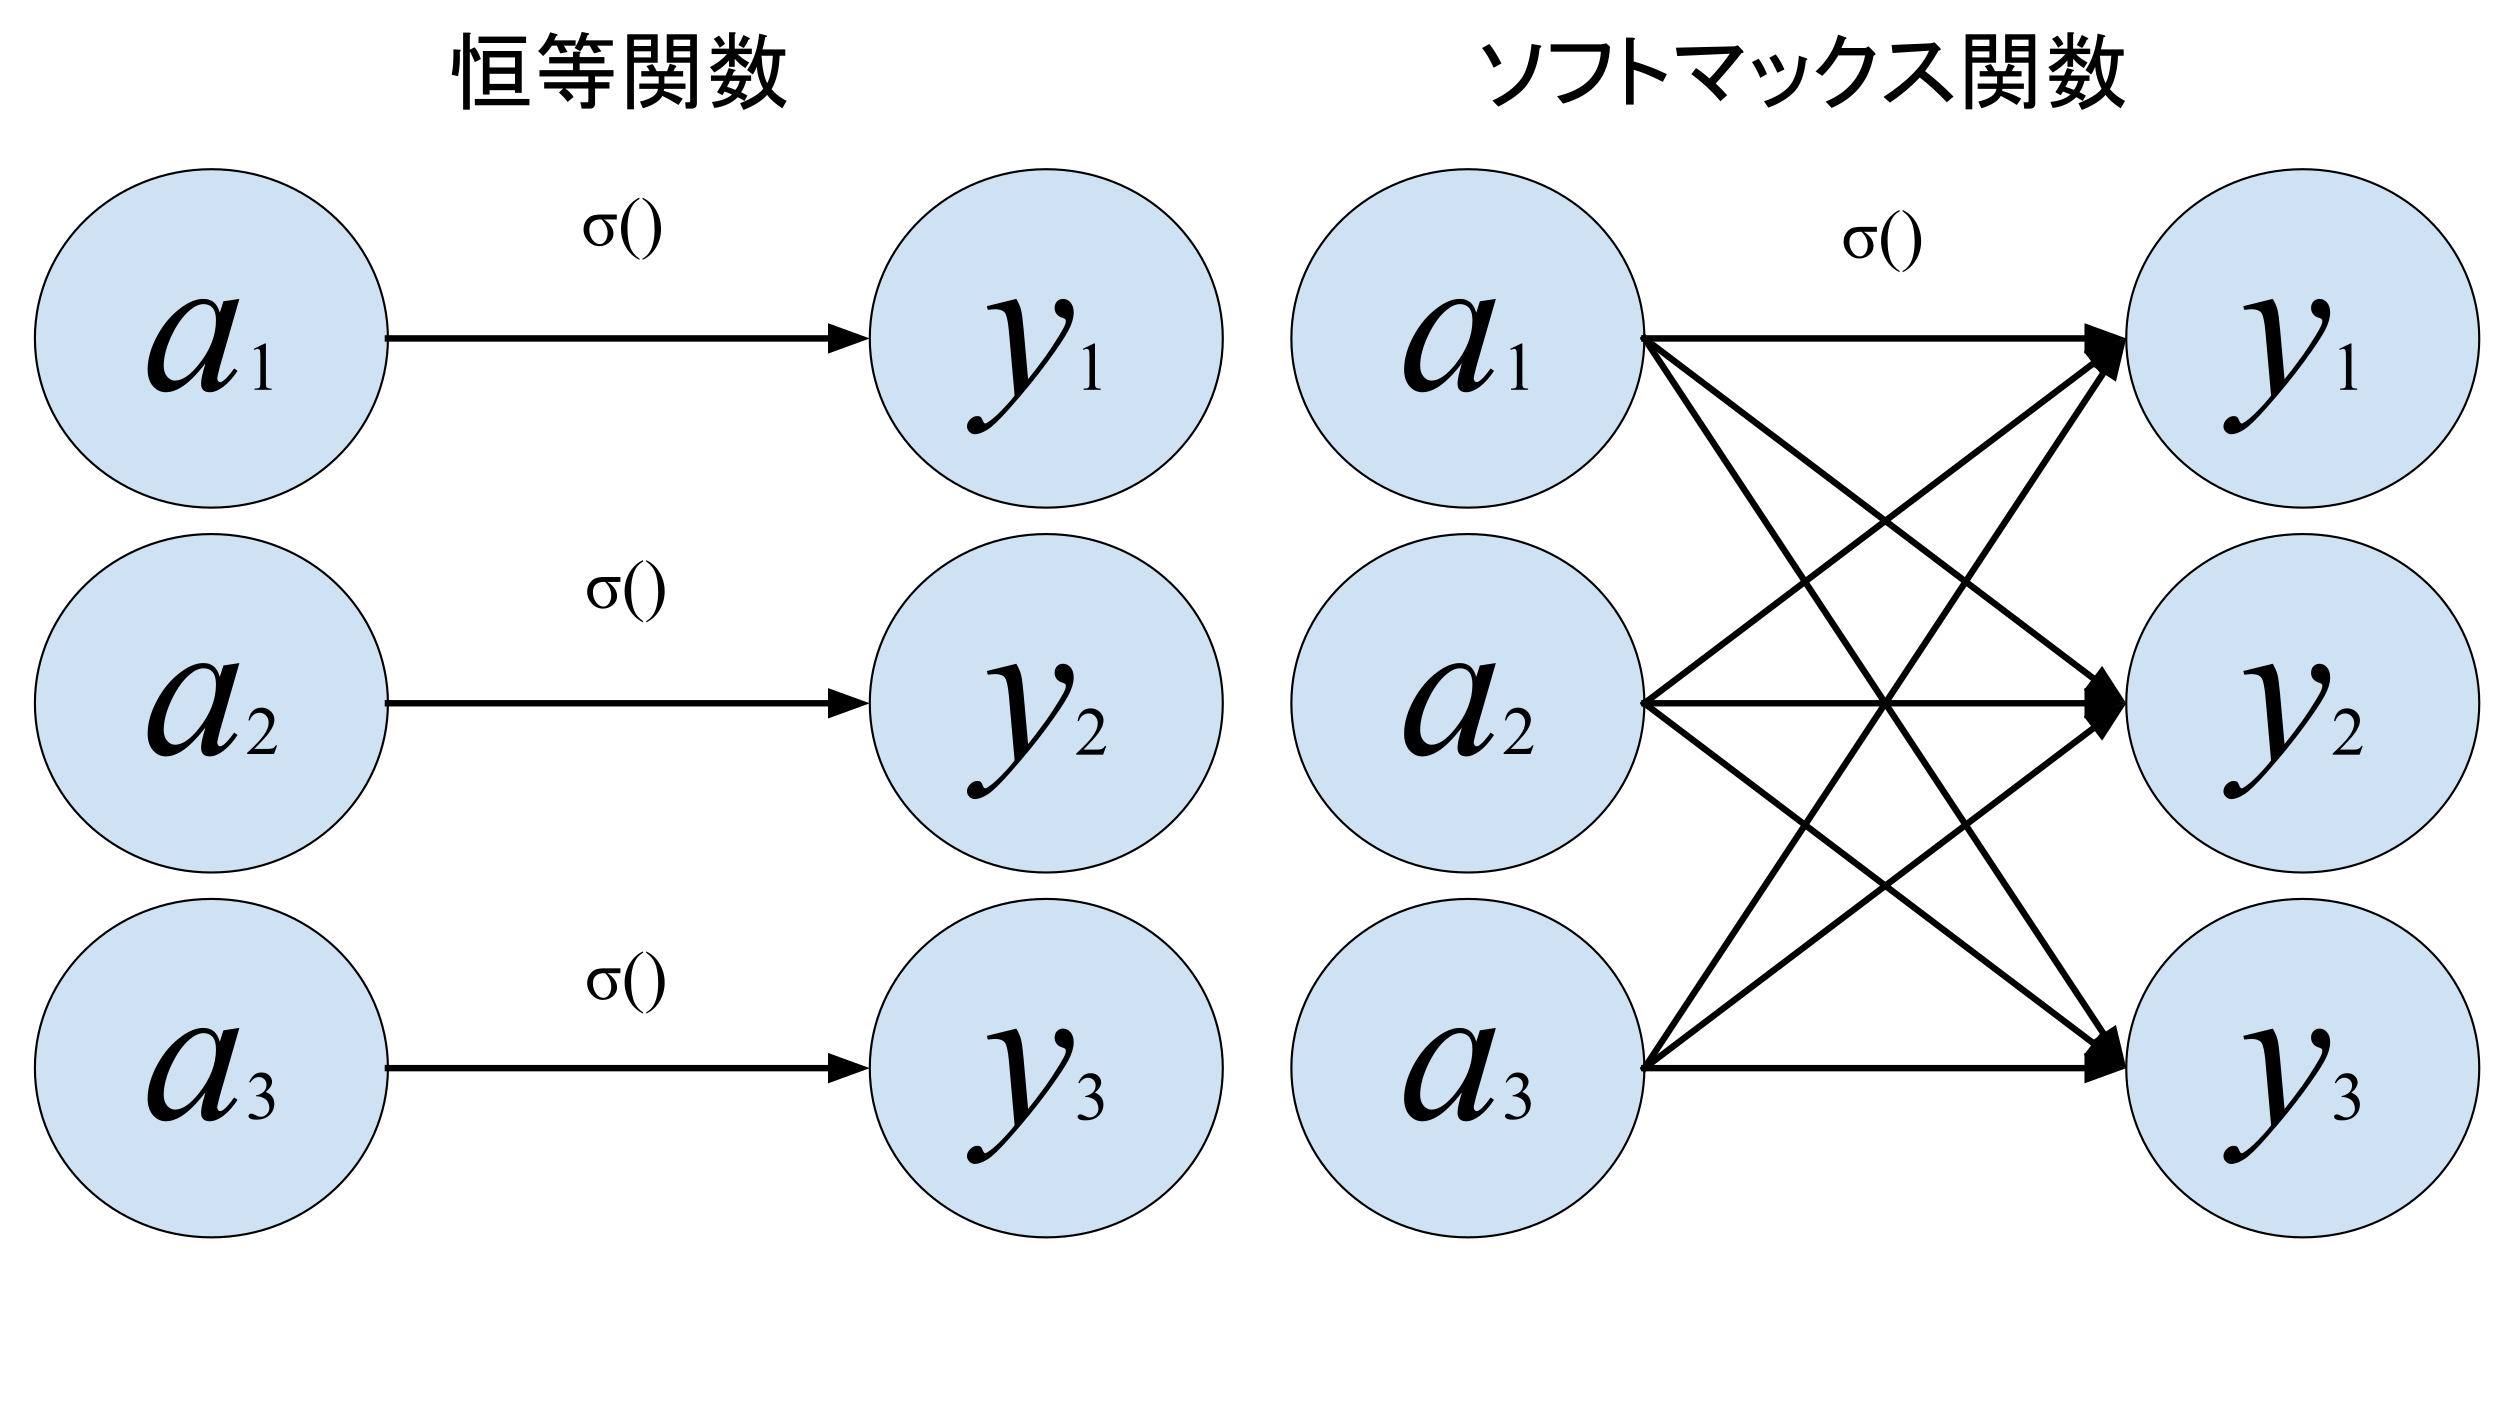 <?xml version="1.0" standalone="yes"?>

<svg version="1.1" viewBox="0.0 0.0 1166.344 656.478" fill="none" stroke="none" stroke-linecap="square" stroke-miterlimit="10" xmlns="http://www.w3.org/2000/svg" xmlns:xlink="http://www.w3.org/1999/xlink"><clipPath id="p.0"><path d="m0 0l1166.344 0l0 656.478l-1166.344 0l0 -656.478z" clip-rule="nonzero"></path></clipPath><g clip-path="url(#p.0)"><path fill="#000000" fill-opacity="0.0" d="m0 0l1166.344 0l0 656.478l-1166.344 0z" fill-rule="nonzero"></path><path fill="#cfe2f3" d="m16.285 157.887l0 0c0 -43.6 36.868 -78.945 82.346 -78.945l0 0c21.84 0 42.785 8.317 58.228 23.122c15.443 14.805 24.119 34.885 24.119 55.822l0 0c0 43.6 -36.868 78.945 -82.346 78.945l0 0c-45.479 0 -82.346 -35.345 -82.346 -78.945z" fill-rule="nonzero"></path><path stroke="#000000" stroke-width="1.0" stroke-linejoin="round" stroke-linecap="butt" d="m16.285 157.887l0 0c0 -43.6 36.868 -78.945 82.346 -78.945l0 0c21.84 0 42.785 8.317 58.228 23.122c15.443 14.805 24.119 34.885 24.119 55.822l0 0c0 43.6 -36.868 78.945 -82.346 78.945l0 0c-45.479 0 -82.346 -35.345 -82.346 -78.945z" fill-rule="nonzero"></path><path fill="#000000" d="m111.678 139.448l-9.141 31.781l-1.031 4.266q-0.141 0.609 -0.141 1.031q0 0.75 0.469 1.312q0.375 0.422 0.938 0.422q0.609 0 1.594 -0.75q1.828 -1.359 4.875 -5.625l1.594 1.125q-3.234 4.875 -6.656 7.438q-3.422 2.547 -6.328 2.547q-2.016 0 -3.031 -1.016q-1.0 -1.0 -1.0 -2.922q0 -2.297 1.031 -6.047l0.984 -3.516q-6.141 8.016 -11.297 11.203q-3.703 2.297 -7.266 2.297q-3.422 0 -5.906 -2.828q-2.484 -2.844 -2.484 -7.812q0 -7.453 4.469 -15.719q4.484 -8.281 11.375 -13.25q5.391 -3.938 10.172 -3.938q2.859 0 4.75 1.5q1.906 1.5 2.891 4.969l1.688 -5.344l7.453 -1.125zm-16.688 2.438q-3.0 0 -6.375 2.812q-4.781 3.984 -8.516 11.812q-3.719 7.828 -3.719 14.156q0 3.188 1.594 5.047q1.594 1.844 3.656 1.844q5.109 0 11.109 -7.547q8.016 -10.031 8.016 -20.578q0 -3.984 -1.547 -5.766q-1.547 -1.781 -4.219 -1.781z" fill-rule="nonzero"></path><path fill="#000000" d="m118.381 162.76l5.156 -2.516l0.516 0l0 17.891q0 1.781 0.141 2.219q0.156 0.438 0.625 0.672q0.469 0.234 1.906 0.266l0 0.578l-7.969 0l0 -0.578q1.5 -0.031 1.938 -0.25q0.438 -0.234 0.609 -0.609q0.172 -0.391 0.172 -2.297l0 -11.438q0 -2.312 -0.156 -2.969q-0.109 -0.5 -0.406 -0.734q-0.281 -0.234 -0.688 -0.234q-0.578 0 -1.609 0.484l-0.234 -0.484z" fill-rule="nonzero"></path><path fill="#cfe2f3" d="m16.285 328.108l0 0c0 -43.6 36.868 -78.945 82.346 -78.945l0 0c21.84 0 42.785 8.317 58.228 23.122c15.443 14.805 24.119 34.885 24.119 55.822l0 0c0 43.6 -36.868 78.945 -82.346 78.945l0 0c-45.479 0 -82.346 -35.345 -82.346 -78.945z" fill-rule="nonzero"></path><path stroke="#000000" stroke-width="1.0" stroke-linejoin="round" stroke-linecap="butt" d="m16.285 328.108l0 0c0 -43.6 36.868 -78.945 82.346 -78.945l0 0c21.84 0 42.785 8.317 58.228 23.122c15.443 14.805 24.119 34.885 24.119 55.822l0 0c0 43.6 -36.868 78.945 -82.346 78.945l0 0c-45.479 0 -82.346 -35.345 -82.346 -78.945z" fill-rule="nonzero"></path><path fill="#000000" d="m111.678 309.346l-9.141 31.781l-1.031 4.266q-0.141 0.609 -0.141 1.031q0 0.75 0.469 1.312q0.375 0.422 0.938 0.422q0.609 0 1.594 -0.75q1.828 -1.359 4.875 -5.625l1.594 1.125q-3.234 4.875 -6.656 7.438q-3.422 2.547 -6.328 2.547q-2.016 0 -3.031 -1.016q-1.0 -1.0 -1.0 -2.922q0 -2.297 1.031 -6.047l0.984 -3.516q-6.141 8.016 -11.297 11.203q-3.703 2.297 -7.266 2.297q-3.422 0 -5.906 -2.828q-2.484 -2.844 -2.484 -7.812q0 -7.453 4.469 -15.719q4.484 -8.281 11.375 -13.25q5.391 -3.938 10.172 -3.938q2.859 0 4.75 1.5q1.906 1.5 2.891 4.969l1.688 -5.344l7.453 -1.125zm-16.688 2.438q-3.0 0 -6.375 2.812q-4.781 3.984 -8.516 11.812q-3.719 7.828 -3.719 14.156q0 3.188 1.594 5.047q1.594 1.844 3.656 1.844q5.109 0 11.109 -7.547q8.016 -10.031 8.016 -20.578q0 -3.984 -1.547 -5.766q-1.547 -1.781 -4.219 -1.781z" fill-rule="nonzero"></path><path fill="#000000" d="m129.303 347.689l-1.484 4.078l-12.5 0l0 -0.578q5.516 -5.031 7.766 -8.219q2.25 -3.188 2.25 -5.828q0 -2.016 -1.234 -3.312q-1.234 -1.297 -2.953 -1.297q-1.562 0 -2.812 0.922q-1.234 0.906 -1.828 2.672l-0.578 0q0.391 -2.891 2.0 -4.438q1.625 -1.547 4.047 -1.547q2.578 0 4.297 1.656q1.734 1.656 1.734 3.906q0 1.609 -0.75 3.219q-1.156 2.531 -3.75 5.359q-3.891 4.25 -4.859 5.125l5.531 0q1.688 0 2.359 -0.125q0.688 -0.125 1.234 -0.5q0.547 -0.391 0.953 -1.094l0.578 0z" fill-rule="nonzero"></path><path fill="#cfe2f3" d="m405.786 328.108l0 0c0 -43.6 36.868 -78.945 82.346 -78.945l0 0c21.84 0 42.785 8.317 58.228 23.122c15.443 14.805 24.119 34.885 24.119 55.822l0 0c0 43.6 -36.868 78.945 -82.346 78.945l0 0c-45.479 0 -82.346 -35.345 -82.346 -78.945z" fill-rule="nonzero"></path><path stroke="#000000" stroke-width="1.0" stroke-linejoin="round" stroke-linecap="butt" d="m405.786 328.108l0 0c0 -43.6 36.868 -78.945 82.346 -78.945l0 0c21.84 0 42.785 8.317 58.228 23.122c15.443 14.805 24.119 34.885 24.119 55.822l0 0c0 43.6 -36.868 78.945 -82.346 78.945l0 0c-45.479 0 -82.346 -35.345 -82.346 -78.945z" fill-rule="nonzero"></path><path fill="#000000" d="m474.156 309.668q1.594 2.719 2.203 5.094q0.609 2.359 1.219 9.297l2.062 23.062q2.812 -3.375 8.156 -10.688q2.578 -3.562 6.375 -9.703q2.297 -3.75 2.812 -5.25q0.281 -0.75 0.281 -1.547q0 -0.516 -0.328 -0.844q-0.328 -0.328 -1.719 -0.766q-1.375 -0.453 -2.297 -1.641q-0.906 -1.203 -0.906 -2.75q0 -1.922 1.125 -3.094q1.125 -1.172 2.812 -1.172q2.062 0 3.516 1.719q1.453 1.703 1.453 4.703q0 3.703 -2.531 8.469q-2.531 4.75 -9.75 14.594q-7.219 9.844 -17.484 21.469q-7.078 8.016 -10.5 10.094q-3.422 2.094 -5.859 2.094q-1.453 0 -2.547 -1.109q-1.109 -1.094 -1.109 -2.547q0 -1.828 1.531 -3.328q1.516 -1.5 3.297 -1.5q0.938 0 1.547 0.422q0.375 0.234 0.828 1.328q0.438 1.109 0.812 1.484q0.234 0.234 0.562 0.234q0.281 0 0.984 -0.469q2.578 -1.594 6.0 -5.062q4.5 -4.594 6.656 -7.5l-2.625 -29.719q-0.656 -7.359 -1.969 -8.953q-1.312 -1.594 -4.406 -1.594q-0.984 0 -3.516 0.281l-0.422 -1.734l13.734 -3.375z" fill-rule="nonzero"></path><path fill="#000000" d="m516.109 348.012l-1.484 4.078l-12.5 0l0 -0.578q5.516 -5.031 7.766 -8.219q2.25 -3.188 2.25 -5.828q0 -2.016 -1.234 -3.312q-1.234 -1.297 -2.953 -1.297q-1.562 0 -2.812 0.922q-1.234 0.906 -1.828 2.672l-0.578 0q0.391 -2.891 2.0 -4.438q1.625 -1.547 4.047 -1.547q2.578 0 4.297 1.656q1.734 1.656 1.734 3.906q0 1.609 -0.75 3.219q-1.156 2.531 -3.75 5.359q-3.891 4.25 -4.859 5.125l5.531 0q1.688 0 2.359 -0.125q0.688 -0.125 1.234 -0.5q0.547 -0.391 0.953 -1.094l0.578 0z" fill-rule="nonzero"></path><path fill="#cfe2f3" d="m405.787 498.328l0 0c0 -43.6 36.868 -78.945 82.346 -78.945l0 0c21.84 0 42.785 8.317 58.228 23.122c15.443 14.805 24.119 34.885 24.119 55.822l0 0c0 43.6 -36.868 78.945 -82.346 78.945l0 0c-45.479 0 -82.346 -35.345 -82.346 -78.945z" fill-rule="nonzero"></path><path stroke="#000000" stroke-width="1.0" stroke-linejoin="round" stroke-linecap="butt" d="m405.787 498.328l0 0c0 -43.6 36.868 -78.945 82.346 -78.945l0 0c21.84 0 42.785 8.317 58.228 23.122c15.443 14.805 24.119 34.885 24.119 55.822l0 0c0 43.6 -36.868 78.945 -82.346 78.945l0 0c-45.479 0 -82.346 -35.345 -82.346 -78.945z" fill-rule="nonzero"></path><path fill="#000000" d="m474.157 479.889q1.594 2.719 2.203 5.094q0.609 2.359 1.219 9.297l2.062 23.062q2.812 -3.375 8.156 -10.688q2.578 -3.562 6.375 -9.703q2.297 -3.75 2.812 -5.25q0.281 -0.75 0.281 -1.547q0 -0.516 -0.328 -0.844q-0.328 -0.328 -1.719 -0.766q-1.375 -0.453 -2.297 -1.641q-0.906 -1.203 -0.906 -2.75q0 -1.922 1.125 -3.094q1.125 -1.172 2.812 -1.172q2.062 0 3.516 1.719q1.453 1.703 1.453 4.703q0 3.703 -2.531 8.469q-2.531 4.75 -9.75 14.594q-7.219 9.844 -17.484 21.469q-7.078 8.016 -10.5 10.094q-3.422 2.094 -5.859 2.094q-1.453 0 -2.547 -1.109q-1.109 -1.094 -1.109 -2.547q0 -1.828 1.531 -3.328q1.516 -1.5 3.297 -1.5q0.938 0 1.547 0.422q0.375 0.234 0.828 1.328q0.438 1.109 0.812 1.484q0.234 0.234 0.562 0.234q0.281 0 0.984 -0.469q2.578 -1.594 6.0 -5.062q4.5 -4.594 6.656 -7.5l-2.625 -29.719q-0.656 -7.359 -1.969 -8.953q-1.312 -1.594 -4.406 -1.594q-0.984 0 -3.516 0.281l-0.422 -1.734l13.734 -3.375z" fill-rule="nonzero"></path><path fill="#000000" d="m503.064 505.154q0.906 -2.141 2.281 -3.297q1.391 -1.172 3.453 -1.172q2.547 0 3.906 1.656q1.031 1.234 1.031 2.641q0 2.312 -2.906 4.781q1.953 0.766 2.953 2.188q1.0 1.422 1.0 3.344q0 2.75 -1.75 4.766q-2.281 2.625 -6.609 2.625q-2.141 0 -2.922 -0.531q-0.766 -0.531 -0.766 -1.141q0 -0.453 0.359 -0.797q0.375 -0.344 0.891 -0.344q0.391 0 0.797 0.125q0.266 0.078 1.203 0.578q0.938 0.484 1.297 0.578q0.578 0.172 1.234 0.172q1.594 0 2.766 -1.234q1.188 -1.234 1.188 -2.922q0 -1.234 -0.547 -2.406q-0.406 -0.875 -0.891 -1.328q-0.672 -0.625 -1.844 -1.125q-1.172 -0.516 -2.391 -0.516l-0.5 0l0 -0.469q1.234 -0.156 2.469 -0.891q1.25 -0.734 1.812 -1.766q0.562 -1.031 0.562 -2.266q0 -1.609 -1.016 -2.594q-1.0 -1.0 -2.5 -1.0q-2.422 0 -4.047 2.594l-0.516 -0.25z" fill-rule="nonzero"></path><path fill="#000000" fill-opacity="0.0" d="m180.978 328.108l224.819 0" fill-rule="nonzero"></path><path stroke="#000000" stroke-width="3.0" stroke-linejoin="round" stroke-linecap="butt" d="m180.978 328.108l206.819 0" fill-rule="evenodd"></path><path fill="#000000" stroke="#000000" stroke-width="3.0" stroke-linecap="butt" d="m387.797 333.063l13.614 -4.955l-13.614 -4.955z" fill-rule="evenodd"></path><path fill="#cfe2f3" d="m405.786 157.887l0 0c0 -43.6 36.868 -78.945 82.346 -78.945l0 0c21.84 0 42.785 8.317 58.228 23.122c15.443 14.805 24.119 34.885 24.119 55.822l0 0c0 43.6 -36.868 78.945 -82.346 78.945l0 0c-45.479 0 -82.346 -35.345 -82.346 -78.945z" fill-rule="nonzero"></path><path stroke="#000000" stroke-width="1.0" stroke-linejoin="round" stroke-linecap="butt" d="m405.786 157.887l0 0c0 -43.6 36.868 -78.945 82.346 -78.945l0 0c21.84 0 42.785 8.317 58.228 23.122c15.443 14.805 24.119 34.885 24.119 55.822l0 0c0 43.6 -36.868 78.945 -82.346 78.945l0 0c-45.479 0 -82.346 -35.345 -82.346 -78.945z" fill-rule="nonzero"></path><path fill="#000000" d="m474.156 139.448q1.594 2.719 2.203 5.094q0.609 2.359 1.219 9.297l2.062 23.062q2.812 -3.375 8.156 -10.688q2.578 -3.562 6.375 -9.703q2.297 -3.75 2.812 -5.25q0.281 -0.75 0.281 -1.547q0 -0.516 -0.328 -0.844q-0.328 -0.328 -1.719 -0.766q-1.375 -0.453 -2.297 -1.641q-0.906 -1.203 -0.906 -2.75q0 -1.922 1.125 -3.094q1.125 -1.172 2.812 -1.172q2.062 0 3.516 1.719q1.453 1.703 1.453 4.703q0 3.703 -2.531 8.469q-2.531 4.75 -9.75 14.594q-7.219 9.844 -17.484 21.469q-7.078 8.016 -10.5 10.094q-3.422 2.094 -5.859 2.094q-1.453 0 -2.547 -1.109q-1.109 -1.094 -1.109 -2.547q0 -1.828 1.531 -3.328q1.516 -1.5 3.297 -1.5q0.938 0 1.547 0.422q0.375 0.234 0.828 1.328q0.438 1.109 0.812 1.484q0.234 0.234 0.562 0.234q0.281 0 0.984 -0.469q2.578 -1.594 6.0 -5.062q4.5 -4.594 6.656 -7.5l-2.625 -29.719q-0.656 -7.359 -1.969 -8.953q-1.312 -1.594 -4.406 -1.594q-0.984 0 -3.516 0.281l-0.422 -1.734l13.734 -3.375z" fill-rule="nonzero"></path><path fill="#000000" d="m505.187 162.76l5.156 -2.516l0.516 0l0 17.891q0 1.781 0.141 2.219q0.156 0.438 0.625 0.672q0.469 0.234 1.906 0.266l0 0.578l-7.969 0l0 -0.578q1.5 -0.031 1.938 -0.25q0.438 -0.234 0.609 -0.609q0.172 -0.391 0.172 -2.297l0 -11.438q0 -2.312 -0.156 -2.969q-0.109 -0.5 -0.406 -0.734q-0.281 -0.234 -0.688 -0.234q-0.578 0 -1.609 0.484l-0.234 -0.484z" fill-rule="nonzero"></path><path fill="#000000" fill-opacity="0.0" d="m180.978 157.887l224.819 0" fill-rule="nonzero"></path><path stroke="#000000" stroke-width="3.0" stroke-linejoin="round" stroke-linecap="butt" d="m180.978 157.887l206.819 0" fill-rule="evenodd"></path><path fill="#000000" stroke="#000000" stroke-width="3.0" stroke-linecap="butt" d="m387.797 162.842l13.614 -4.955l-13.614 -4.955z" fill-rule="evenodd"></path><path fill="#cfe2f3" d="m16.285 498.328l0 0c0 -43.6 36.868 -78.945 82.346 -78.945l0 0c21.84 0 42.785 8.317 58.228 23.122c15.443 14.805 24.119 34.885 24.119 55.822l0 0c0 43.6 -36.868 78.945 -82.346 78.945l0 0c-45.479 0 -82.346 -35.345 -82.346 -78.945z" fill-rule="nonzero"></path><path stroke="#000000" stroke-width="1.0" stroke-linejoin="round" stroke-linecap="butt" d="m16.285 498.328l0 0c0 -43.6 36.868 -78.945 82.346 -78.945l0 0c21.84 0 42.785 8.317 58.228 23.122c15.443 14.805 24.119 34.885 24.119 55.822l0 0c0 43.6 -36.868 78.945 -82.346 78.945l0 0c-45.479 0 -82.346 -35.345 -82.346 -78.945z" fill-rule="nonzero"></path><path fill="#000000" d="m111.678 479.566l-9.141 31.781l-1.031 4.266q-0.141 0.609 -0.141 1.031q0 0.75 0.469 1.312q0.375 0.422 0.938 0.422q0.609 0 1.594 -0.75q1.828 -1.359 4.875 -5.625l1.594 1.125q-3.234 4.875 -6.656 7.438q-3.422 2.547 -6.328 2.547q-2.016 0 -3.031 -1.016q-1.0 -1.0 -1.0 -2.922q0 -2.297 1.031 -6.047l0.984 -3.516q-6.141 8.016 -11.297 11.203q-3.703 2.297 -7.266 2.297q-3.422 0 -5.906 -2.828q-2.484 -2.844 -2.484 -7.812q0 -7.453 4.469 -15.719q4.484 -8.281 11.375 -13.25q5.391 -3.938 10.172 -3.938q2.859 0 4.75 1.5q1.906 1.5 2.891 4.969l1.688 -5.344l7.453 -1.125zm-16.688 2.438q-3.0 0 -6.375 2.812q-4.781 3.984 -8.516 11.812q-3.719 7.828 -3.719 14.156q0 3.188 1.594 5.047q1.594 1.844 3.656 1.844q5.109 0 11.109 -7.547q8.016 -10.031 8.016 -20.578q0 -3.984 -1.547 -5.766q-1.547 -1.781 -4.219 -1.781z" fill-rule="nonzero"></path><path fill="#000000" d="m116.256 504.832q0.906 -2.141 2.281 -3.297q1.391 -1.172 3.453 -1.172q2.547 0 3.906 1.656q1.031 1.234 1.031 2.641q0 2.312 -2.906 4.781q1.953 0.766 2.953 2.188q1.0 1.422 1.0 3.344q0 2.75 -1.75 4.766q-2.281 2.625 -6.609 2.625q-2.141 0 -2.922 -0.531q-0.766 -0.531 -0.766 -1.141q0 -0.453 0.359 -0.797q0.375 -0.344 0.891 -0.344q0.391 0 0.797 0.125q0.266 0.078 1.203 0.578q0.938 0.484 1.297 0.578q0.578 0.172 1.234 0.172q1.594 0 2.766 -1.234q1.188 -1.234 1.188 -2.922q0 -1.234 -0.547 -2.406q-0.406 -0.875 -0.891 -1.328q-0.672 -0.625 -1.844 -1.125q-1.172 -0.516 -2.391 -0.516l-0.5 0l0 -0.469q1.234 -0.156 2.469 -0.891q1.25 -0.734 1.812 -1.766q0.562 -1.031 0.562 -2.266q0 -1.609 -1.016 -2.594q-1.0 -1.0 -2.5 -1.0q-2.422 0 -4.047 2.594l-0.516 -0.25z" fill-rule="nonzero"></path><path fill="#cfe2f3" d="m602.471 157.887l0 0c0 -43.6 36.868 -78.945 82.346 -78.945l0 0c21.84 0 42.785 8.317 58.228 23.122c15.443 14.805 24.119 34.885 24.119 55.822l0 0c0 43.6 -36.868 78.945 -82.347 78.945l0 0c-45.479 0 -82.346 -35.345 -82.346 -78.945z" fill-rule="nonzero"></path><path stroke="#000000" stroke-width="1.0" stroke-linejoin="round" stroke-linecap="butt" d="m602.471 157.887l0 0c0 -43.6 36.868 -78.945 82.346 -78.945l0 0c21.84 0 42.785 8.317 58.228 23.122c15.443 14.805 24.119 34.885 24.119 55.822l0 0c0 43.6 -36.868 78.945 -82.347 78.945l0 0c-45.479 0 -82.346 -35.345 -82.346 -78.945z" fill-rule="nonzero"></path><path fill="#000000" d="m697.864 139.448l-9.141 31.781l-1.031 4.266q-0.141 0.609 -0.141 1.031q0 0.75 0.469 1.312q0.375 0.422 0.938 0.422q0.609 0 1.594 -0.75q1.828 -1.359 4.875 -5.625l1.594 1.125q-3.234 4.875 -6.656 7.438q-3.422 2.547 -6.328 2.547q-2.016 0 -3.031 -1.016q-1.0 -1.0 -1.0 -2.922q0 -2.297 1.031 -6.047l0.984 -3.516q-6.141 8.016 -11.297 11.203q-3.703 2.297 -7.266 2.297q-3.422 0 -5.906 -2.828q-2.484 -2.844 -2.484 -7.812q0 -7.453 4.469 -15.719q4.484 -8.281 11.375 -13.25q5.391 -3.938 10.172 -3.938q2.859 0 4.75 1.5q1.906 1.5 2.891 4.969l1.688 -5.344l7.453 -1.125zm-16.688 2.438q-3.0 0 -6.375 2.812q-4.781 3.984 -8.516 11.812q-3.719 7.828 -3.719 14.156q0 3.188 1.594 5.047q1.594 1.844 3.656 1.844q5.109 0 11.109 -7.547q8.016 -10.031 8.016 -20.578q0 -3.984 -1.547 -5.766q-1.547 -1.781 -4.219 -1.781z" fill-rule="nonzero"></path><path fill="#000000" d="m704.568 162.76l5.156 -2.516l0.516 0l0 17.891q0 1.781 0.141 2.219q0.156 0.438 0.625 0.672q0.469 0.234 1.906 0.266l0 0.578l-7.969 0l0 -0.578q1.5 -0.031 1.938 -0.25q0.438 -0.234 0.609 -0.609q0.172 -0.391 0.172 -2.297l0 -11.438q0 -2.312 -0.156 -2.969q-0.109 -0.5 -0.406 -0.734q-0.281 -0.234 -0.688 -0.234q-0.578 0 -1.609 0.484l-0.234 -0.484z" fill-rule="nonzero"></path><path fill="#cfe2f3" d="m602.471 328.108l0 0c0 -43.6 36.868 -78.945 82.346 -78.945l0 0c21.84 0 42.785 8.317 58.228 23.122c15.443 14.805 24.119 34.885 24.119 55.822l0 0c0 43.6 -36.868 78.945 -82.347 78.945l0 0c-45.479 0 -82.346 -35.345 -82.346 -78.945z" fill-rule="nonzero"></path><path stroke="#000000" stroke-width="1.0" stroke-linejoin="round" stroke-linecap="butt" d="m602.471 328.108l0 0c0 -43.6 36.868 -78.945 82.346 -78.945l0 0c21.84 0 42.785 8.317 58.228 23.122c15.443 14.805 24.119 34.885 24.119 55.822l0 0c0 43.6 -36.868 78.945 -82.347 78.945l0 0c-45.479 0 -82.346 -35.345 -82.346 -78.945z" fill-rule="nonzero"></path><path fill="#000000" d="m697.864 309.346l-9.141 31.781l-1.031 4.266q-0.141 0.609 -0.141 1.031q0 0.75 0.469 1.312q0.375 0.422 0.938 0.422q0.609 0 1.594 -0.75q1.828 -1.359 4.875 -5.625l1.594 1.125q-3.234 4.875 -6.656 7.438q-3.422 2.547 -6.328 2.547q-2.016 0 -3.031 -1.016q-1.0 -1.0 -1.0 -2.922q0 -2.297 1.031 -6.047l0.984 -3.516q-6.141 8.016 -11.297 11.203q-3.703 2.297 -7.266 2.297q-3.422 0 -5.906 -2.828q-2.484 -2.844 -2.484 -7.812q0 -7.453 4.469 -15.719q4.484 -8.281 11.375 -13.25q5.391 -3.938 10.172 -3.938q2.859 0 4.75 1.5q1.906 1.5 2.891 4.969l1.688 -5.344l7.453 -1.125zm-16.688 2.438q-3.0 0 -6.375 2.812q-4.781 3.984 -8.516 11.812q-3.719 7.828 -3.719 14.156q0 3.188 1.594 5.047q1.594 1.844 3.656 1.844q5.109 0 11.109 -7.547q8.016 -10.031 8.016 -20.578q0 -3.984 -1.547 -5.766q-1.547 -1.781 -4.219 -1.781z" fill-rule="nonzero"></path><path fill="#000000" d="m715.489 347.689l-1.484 4.078l-12.5 0l0 -0.578q5.516 -5.031 7.766 -8.219q2.25 -3.188 2.25 -5.828q0 -2.016 -1.234 -3.312q-1.234 -1.297 -2.953 -1.297q-1.562 0 -2.812 0.922q-1.234 0.906 -1.828 2.672l-0.578 0q0.391 -2.891 2.0 -4.438q1.625 -1.547 4.047 -1.547q2.578 0 4.297 1.656q1.734 1.656 1.734 3.906q0 1.609 -0.75 3.219q-1.156 2.531 -3.75 5.359q-3.891 4.25 -4.859 5.125l5.531 0q1.688 0 2.359 -0.125q0.688 -0.125 1.234 -0.5q0.547 -0.391 0.953 -1.094l0.578 0z" fill-rule="nonzero"></path><path fill="#cfe2f3" d="m991.972 328.108l0 0c0 -43.6 36.868 -78.945 82.346 -78.945l0 0c21.84 0 42.785 8.317 58.228 23.122c15.443 14.805 24.119 34.885 24.119 55.822l0 0c0 43.6 -36.868 78.945 -82.347 78.945l0 0c-45.479 0 -82.346 -35.345 -82.346 -78.945z" fill-rule="nonzero"></path><path stroke="#000000" stroke-width="1.0" stroke-linejoin="round" stroke-linecap="butt" d="m991.972 328.108l0 0c0 -43.6 36.868 -78.945 82.346 -78.945l0 0c21.84 0 42.785 8.317 58.228 23.122c15.443 14.805 24.119 34.885 24.119 55.822l0 0c0 43.6 -36.868 78.945 -82.347 78.945l0 0c-45.479 0 -82.346 -35.345 -82.346 -78.945z" fill-rule="nonzero"></path><path fill="#000000" d="m1060.342 309.668q1.594 2.719 2.203 5.094q0.609 2.359 1.219 9.297l2.062 23.062q2.812 -3.375 8.156 -10.688q2.578 -3.562 6.375 -9.703q2.297 -3.75 2.812 -5.25q0.281 -0.75 0.281 -1.547q0 -0.516 -0.328 -0.844q-0.328 -0.328 -1.719 -0.766q-1.375 -0.453 -2.297 -1.641q-0.906 -1.203 -0.906 -2.75q0 -1.922 1.125 -3.094q1.125 -1.172 2.812 -1.172q2.062 0 3.516 1.719q1.453 1.703 1.453 4.703q0 3.703 -2.531 8.469q-2.531 4.75 -9.75 14.594q-7.219 9.844 -17.484 21.469q-7.078 8.016 -10.5 10.094q-3.422 2.094 -5.859 2.094q-1.453 0 -2.547 -1.109q-1.109 -1.094 -1.109 -2.547q0 -1.828 1.531 -3.328q1.516 -1.5 3.297 -1.5q0.938 0 1.547 0.422q0.375 0.234 0.828 1.328q0.438 1.109 0.812 1.484q0.234 0.234 0.562 0.234q0.281 0 0.984 -0.469q2.578 -1.594 6.0 -5.062q4.5 -4.594 6.656 -7.5l-2.625 -29.719q-0.656 -7.359 -1.969 -8.953q-1.312 -1.594 -4.406 -1.594q-0.984 0 -3.516 0.281l-0.422 -1.734l13.734 -3.375z" fill-rule="nonzero"></path><path fill="#000000" d="m1102.295 348.012l-1.484 4.078l-12.5 0l0 -0.578q5.516 -5.031 7.766 -8.219q2.25 -3.188 2.25 -5.828q0 -2.016 -1.234 -3.312q-1.234 -1.297 -2.953 -1.297q-1.562 0 -2.812 0.922q-1.234 0.906 -1.828 2.672l-0.578 0q0.391 -2.891 2.0 -4.438q1.625 -1.547 4.047 -1.547q2.578 0 4.297 1.656q1.734 1.656 1.734 3.906q0 1.609 -0.75 3.219q-1.156 2.531 -3.75 5.359q-3.891 4.25 -4.859 5.125l5.531 0q1.688 0 2.359 -0.125q0.688 -0.125 1.234 -0.5q0.547 -0.391 0.953 -1.094l0.578 0z" fill-rule="nonzero"></path><path fill="#cfe2f3" d="m991.974 498.328l0 0c0 -43.6 36.868 -78.945 82.346 -78.945l0 0c21.84 0 42.785 8.317 58.228 23.122c15.443 14.805 24.119 34.885 24.119 55.822l0 0c0 43.6 -36.868 78.945 -82.346 78.945l0 0c-45.479 0 -82.346 -35.345 -82.346 -78.945z" fill-rule="nonzero"></path><path stroke="#000000" stroke-width="1.0" stroke-linejoin="round" stroke-linecap="butt" d="m991.974 498.328l0 0c0 -43.6 36.868 -78.945 82.346 -78.945l0 0c21.84 0 42.785 8.317 58.228 23.122c15.443 14.805 24.119 34.885 24.119 55.822l0 0c0 43.6 -36.868 78.945 -82.346 78.945l0 0c-45.479 0 -82.346 -35.345 -82.346 -78.945z" fill-rule="nonzero"></path><path fill="#000000" d="m1060.344 479.889q1.594 2.719 2.203 5.094q0.609 2.359 1.219 9.297l2.062 23.062q2.812 -3.375 8.156 -10.688q2.578 -3.562 6.375 -9.703q2.297 -3.75 2.812 -5.25q0.281 -0.75 0.281 -1.547q0 -0.516 -0.328 -0.844q-0.328 -0.328 -1.719 -0.766q-1.375 -0.453 -2.297 -1.641q-0.906 -1.203 -0.906 -2.75q0 -1.922 1.125 -3.094q1.125 -1.172 2.812 -1.172q2.062 0 3.516 1.719q1.453 1.703 1.453 4.703q0 3.703 -2.531 8.469q-2.531 4.75 -9.75 14.594q-7.219 9.844 -17.484 21.469q-7.078 8.016 -10.5 10.094q-3.422 2.094 -5.859 2.094q-1.453 0 -2.547 -1.109q-1.109 -1.094 -1.109 -2.547q0 -1.828 1.531 -3.328q1.516 -1.5 3.297 -1.5q0.938 0 1.547 0.422q0.375 0.234 0.828 1.328q0.438 1.109 0.812 1.484q0.234 0.234 0.562 0.234q0.281 0 0.984 -0.469q2.578 -1.594 6.0 -5.062q4.5 -4.594 6.656 -7.5l-2.625 -29.719q-0.656 -7.359 -1.969 -8.953q-1.312 -1.594 -4.406 -1.594q-0.984 0 -3.516 0.281l-0.422 -1.734l13.734 -3.375z" fill-rule="nonzero"></path><path fill="#000000" d="m1089.25 505.154q0.906 -2.141 2.281 -3.297q1.391 -1.172 3.453 -1.172q2.547 0 3.906 1.656q1.031 1.234 1.031 2.641q0 2.312 -2.906 4.781q1.953 0.766 2.953 2.188q1.0 1.422 1.0 3.344q0 2.75 -1.75 4.766q-2.281 2.625 -6.609 2.625q-2.141 0 -2.922 -0.531q-0.766 -0.531 -0.766 -1.141q0 -0.453 0.359 -0.797q0.375 -0.344 0.891 -0.344q0.391 0 0.797 0.125q0.266 0.078 1.203 0.578q0.938 0.484 1.297 0.578q0.578 0.172 1.234 0.172q1.594 0 2.766 -1.234q1.188 -1.234 1.188 -2.922q0 -1.234 -0.547 -2.406q-0.406 -0.875 -0.891 -1.328q-0.672 -0.625 -1.844 -1.125q-1.172 -0.516 -2.391 -0.516l-0.5 0l0 -0.469q1.234 -0.156 2.469 -0.891q1.25 -0.734 1.812 -1.766q0.562 -1.031 0.562 -2.266q0 -1.609 -1.016 -2.594q-1.0 -1.0 -2.5 -1.0q-2.422 0 -4.047 2.594l-0.516 -0.25z" fill-rule="nonzero"></path><path fill="#000000" fill-opacity="0.0" d="m767.164 157.887l224.819 170.236" fill-rule="nonzero"></path><path stroke="#000000" stroke-width="3.0" stroke-linejoin="round" stroke-linecap="butt" d="m767.164 157.887l210.469 159.37" fill-rule="evenodd"></path><path fill="#000000" stroke="#000000" stroke-width="3.0" stroke-linecap="butt" d="m974.641 321.208l13.845 4.268l-7.862 -12.169z" fill-rule="evenodd"></path><path fill="#000000" fill-opacity="0.0" d="m767.164 328.108l224.819 170.236" fill-rule="nonzero"></path><path stroke="#000000" stroke-width="3.0" stroke-linejoin="round" stroke-linecap="butt" d="m767.164 328.108l210.469 159.37" fill-rule="evenodd"></path><path fill="#000000" stroke="#000000" stroke-width="3.0" stroke-linecap="butt" d="m974.641 491.428l13.845 4.268l-7.862 -12.169z" fill-rule="evenodd"></path><path fill="#000000" fill-opacity="0.0" d="m767.164 328.108l224.819 0" fill-rule="nonzero"></path><path stroke="#000000" stroke-width="3.0" stroke-linejoin="round" stroke-linecap="butt" d="m767.164 328.108l206.819 0" fill-rule="evenodd"></path><path fill="#000000" stroke="#000000" stroke-width="3.0" stroke-linecap="butt" d="m973.983 333.063l13.614 -4.955l-13.614 -4.955z" fill-rule="evenodd"></path><path fill="#000000" fill-opacity="0.0" d="m767.164 157.887l224.819 340.441" fill-rule="nonzero"></path><path stroke="#000000" stroke-width="3.0" stroke-linejoin="round" stroke-linecap="butt" d="m767.164 157.887l214.9 325.421" fill-rule="evenodd"></path><path fill="#000000" stroke="#000000" stroke-width="3.0" stroke-linecap="butt" d="m977.929 486.038l11.637 8.63l-3.367 -14.091z" fill-rule="evenodd"></path><path fill="#cfe2f3" d="m991.972 157.887l0 0c0 -43.6 36.868 -78.945 82.346 -78.945l0 0c21.84 0 42.785 8.317 58.228 23.122c15.443 14.805 24.119 34.885 24.119 55.822l0 0c0 43.6 -36.868 78.945 -82.347 78.945l0 0c-45.479 0 -82.346 -35.345 -82.346 -78.945z" fill-rule="nonzero"></path><path stroke="#000000" stroke-width="1.0" stroke-linejoin="round" stroke-linecap="butt" d="m991.972 157.887l0 0c0 -43.6 36.868 -78.945 82.346 -78.945l0 0c21.84 0 42.785 8.317 58.228 23.122c15.443 14.805 24.119 34.885 24.119 55.822l0 0c0 43.6 -36.868 78.945 -82.347 78.945l0 0c-45.479 0 -82.346 -35.345 -82.346 -78.945z" fill-rule="nonzero"></path><path fill="#000000" d="m1060.342 139.448q1.594 2.719 2.203 5.094q0.609 2.359 1.219 9.297l2.062 23.062q2.812 -3.375 8.156 -10.688q2.578 -3.562 6.375 -9.703q2.297 -3.75 2.812 -5.25q0.281 -0.75 0.281 -1.547q0 -0.516 -0.328 -0.844q-0.328 -0.328 -1.719 -0.766q-1.375 -0.453 -2.297 -1.641q-0.906 -1.203 -0.906 -2.75q0 -1.922 1.125 -3.094q1.125 -1.172 2.812 -1.172q2.062 0 3.516 1.719q1.453 1.703 1.453 4.703q0 3.703 -2.531 8.469q-2.531 4.75 -9.75 14.594q-7.219 9.844 -17.484 21.469q-7.078 8.016 -10.5 10.094q-3.422 2.094 -5.859 2.094q-1.453 0 -2.547 -1.109q-1.109 -1.094 -1.109 -2.547q0 -1.828 1.531 -3.328q1.516 -1.5 3.297 -1.5q0.938 0 1.547 0.422q0.375 0.234 0.828 1.328q0.438 1.109 0.812 1.484q0.234 0.234 0.562 0.234q0.281 0 0.984 -0.469q2.578 -1.594 6.0 -5.062q4.5 -4.594 6.656 -7.5l-2.625 -29.719q-0.656 -7.359 -1.969 -8.953q-1.312 -1.594 -4.406 -1.594q-0.984 0 -3.516 0.281l-0.422 -1.734l13.734 -3.375z" fill-rule="nonzero"></path><path fill="#000000" d="m1091.373 162.76l5.156 -2.516l0.516 0l0 17.891q0 1.781 0.141 2.219q0.156 0.438 0.625 0.672q0.469 0.234 1.906 0.266l0 0.578l-7.969 0l0 -0.578q1.5 -0.031 1.938 -0.25q0.438 -0.234 0.609 -0.609q0.172 -0.391 0.172 -2.297l0 -11.438q0 -2.312 -0.156 -2.969q-0.109 -0.5 -0.406 -0.734q-0.281 -0.234 -0.688 -0.234q-0.578 0 -1.609 0.484l-0.234 -0.484z" fill-rule="nonzero"></path><path fill="#000000" fill-opacity="0.0" d="m767.164 157.887l224.819 0" fill-rule="nonzero"></path><path stroke="#000000" stroke-width="3.0" stroke-linejoin="round" stroke-linecap="butt" d="m767.164 157.887l206.819 0" fill-rule="evenodd"></path><path fill="#000000" stroke="#000000" stroke-width="3.0" stroke-linecap="butt" d="m973.983 162.842l13.614 -4.955l-13.614 -4.955z" fill-rule="evenodd"></path><path fill="#000000" fill-opacity="0.0" d="m767.164 328.108l224.819 -170.205" fill-rule="nonzero"></path><path stroke="#000000" stroke-width="3.0" stroke-linejoin="round" stroke-linecap="butt" d="m767.164 328.108l210.468 -159.34" fill-rule="evenodd"></path><path fill="#000000" stroke="#000000" stroke-width="3.0" stroke-linecap="butt" d="m980.623 172.718l7.863 -12.168l-13.845 4.267z" fill-rule="evenodd"></path><path fill="#cfe2f3" d="m602.471 498.328l0 0c0 -43.6 36.868 -78.945 82.346 -78.945l0 0c21.84 0 42.785 8.317 58.228 23.122c15.443 14.805 24.119 34.885 24.119 55.822l0 0c0 43.6 -36.868 78.945 -82.347 78.945l0 0c-45.479 0 -82.346 -35.345 -82.346 -78.945z" fill-rule="nonzero"></path><path stroke="#000000" stroke-width="1.0" stroke-linejoin="round" stroke-linecap="butt" d="m602.471 498.328l0 0c0 -43.6 36.868 -78.945 82.346 -78.945l0 0c21.84 0 42.785 8.317 58.228 23.122c15.443 14.805 24.119 34.885 24.119 55.822l0 0c0 43.6 -36.868 78.945 -82.347 78.945l0 0c-45.479 0 -82.346 -35.345 -82.346 -78.945z" fill-rule="nonzero"></path><path fill="#000000" d="m697.864 479.566l-9.141 31.781l-1.031 4.266q-0.141 0.609 -0.141 1.031q0 0.75 0.469 1.312q0.375 0.422 0.938 0.422q0.609 0 1.594 -0.75q1.828 -1.359 4.875 -5.625l1.594 1.125q-3.234 4.875 -6.656 7.438q-3.422 2.547 -6.328 2.547q-2.016 0 -3.031 -1.016q-1.0 -1.0 -1.0 -2.922q0 -2.297 1.031 -6.047l0.984 -3.516q-6.141 8.016 -11.297 11.203q-3.703 2.297 -7.266 2.297q-3.422 0 -5.906 -2.828q-2.484 -2.844 -2.484 -7.812q0 -7.453 4.469 -15.719q4.484 -8.281 11.375 -13.25q5.391 -3.938 10.172 -3.938q2.859 0 4.75 1.5q1.906 1.5 2.891 4.969l1.688 -5.344l7.453 -1.125zm-16.688 2.438q-3.0 0 -6.375 2.812q-4.781 3.984 -8.516 11.812q-3.719 7.828 -3.719 14.156q0 3.188 1.594 5.047q1.594 1.844 3.656 1.844q5.109 0 11.109 -7.547q8.016 -10.031 8.016 -20.578q0 -3.984 -1.547 -5.766q-1.547 -1.781 -4.219 -1.781z" fill-rule="nonzero"></path><path fill="#000000" d="m702.443 504.832q0.906 -2.141 2.281 -3.297q1.391 -1.172 3.453 -1.172q2.547 0 3.906 1.656q1.031 1.234 1.031 2.641q0 2.312 -2.906 4.781q1.953 0.766 2.953 2.188q1.0 1.422 1.0 3.344q0 2.75 -1.75 4.766q-2.281 2.625 -6.609 2.625q-2.141 0 -2.922 -0.531q-0.766 -0.531 -0.766 -1.141q0 -0.453 0.359 -0.797q0.375 -0.344 0.891 -0.344q0.391 0 0.797 0.125q0.266 0.078 1.203 0.578q0.938 0.484 1.297 0.578q0.578 0.172 1.234 0.172q1.594 0 2.766 -1.234q1.188 -1.234 1.188 -2.922q0 -1.234 -0.547 -2.406q-0.406 -0.875 -0.891 -1.328q-0.672 -0.625 -1.844 -1.125q-1.172 -0.516 -2.391 -0.516l-0.5 0l0 -0.469q1.234 -0.156 2.469 -0.891q1.25 -0.734 1.812 -1.766q0.562 -1.031 0.562 -2.266q0 -1.609 -1.016 -2.594q-1.0 -1.0 -2.5 -1.0q-2.422 0 -4.047 2.594l-0.516 -0.25z" fill-rule="nonzero"></path><path fill="#000000" fill-opacity="0.0" d="m180.978 498.328l224.819 0" fill-rule="nonzero"></path><path stroke="#000000" stroke-width="3.0" stroke-linejoin="round" stroke-linecap="butt" d="m180.978 498.328l206.819 0" fill-rule="evenodd"></path><path fill="#000000" stroke="#000000" stroke-width="3.0" stroke-linecap="butt" d="m387.797 503.283l13.614 -4.955l-13.614 -4.955z" fill-rule="evenodd"></path><path fill="#000000" fill-opacity="0.0" d="m767.164 498.328l224.819 -340.441" fill-rule="nonzero"></path><path stroke="#000000" stroke-width="3.0" stroke-linejoin="round" stroke-linecap="butt" d="m767.164 498.328l214.9 -325.421" fill-rule="evenodd"></path><path fill="#000000" stroke="#000000" stroke-width="3.0" stroke-linecap="butt" d="m986.199 175.638l3.367 -14.091l-11.637 8.63z" fill-rule="evenodd"></path><path fill="#000000" fill-opacity="0.0" d="m767.164 498.328l224.819 -170.205" fill-rule="nonzero"></path><path stroke="#000000" stroke-width="3.0" stroke-linejoin="round" stroke-linecap="butt" d="m767.164 498.328l210.468 -159.34" fill-rule="evenodd"></path><path fill="#000000" stroke="#000000" stroke-width="3.0" stroke-linecap="butt" d="m980.623 342.939l7.863 -12.168l-13.845 4.267z" fill-rule="evenodd"></path><path fill="#000000" fill-opacity="0.0" d="m767.164 498.328l224.819 0" fill-rule="nonzero"></path><path stroke="#000000" stroke-width="3.0" stroke-linejoin="round" stroke-linecap="butt" d="m767.164 498.328l206.819 0" fill-rule="evenodd"></path><path fill="#000000" stroke="#000000" stroke-width="3.0" stroke-linecap="butt" d="m973.983 503.283l13.614 -4.955l-13.614 -4.955z" fill-rule="evenodd"></path><path fill="#000000" fill-opacity="0.0" d="m262.152 67.724l59.087 0l0 69.921l-59.087 0z" fill-rule="nonzero"></path><path fill="#000000" d="m287.762 100.093l0 2.281l-6.094 0q2.0 1.141 3.266 2.891q1.266 1.734 1.266 3.688q0 2.547 -2.016 4.219q-2.0 1.672 -4.547 1.672q-3.016 0 -5.203 -2.359q-2.188 -2.375 -2.188 -5.516q0 -2.219 1.141 -3.922q1.156 -1.703 2.672 -2.328q1.531 -0.625 4.125 -0.625l7.578 0zm-7.141 2.281l-0.547 0q-2.344 0 -3.75 1.172q-1.391 1.156 -1.391 3.641q0 2.641 1.469 4.672q1.469 2.016 3.438 2.016q1.578 0 2.609 -1.516q1.031 -1.531 1.031 -3.688q0 -3.422 -2.859 -6.297zm17.719 18.297l0 0.578q-2.359 -1.188 -3.938 -2.781q-2.25 -2.266 -3.469 -5.344q-1.219 -3.078 -1.219 -6.391q0 -4.844 2.391 -8.828q2.391 -4.0 6.234 -5.719l0 0.656q-1.922 1.062 -3.156 2.906q-1.234 1.844 -1.844 4.672q-0.609 2.828 -0.609 5.906q0 3.344 0.516 6.078q0.406 2.156 0.984 3.453q0.578 1.312 1.547 2.516q0.984 1.203 2.562 2.297zm1.438 -27.828l0 -0.656q2.375 1.172 3.953 2.766q2.234 2.281 3.453 5.359q1.219 3.062 1.219 6.391q0 4.844 -2.391 8.828q-2.375 4.0 -6.234 5.719l0 -0.578q1.922 -1.078 3.156 -2.922q1.25 -1.828 1.844 -4.656q0.609 -2.844 0.609 -5.922q0 -3.328 -0.516 -6.078q-0.391 -2.156 -0.984 -3.453q-0.578 -1.297 -1.547 -2.5q-0.969 -1.203 -2.562 -2.297z" fill-rule="nonzero"></path><path fill="#000000" fill-opacity="0.0" d="m263.84 236.832l59.087 0l0 69.921l-59.087 0z" fill-rule="nonzero"></path><path fill="#000000" d="m289.449 269.2l0 2.281l-6.094 0q2.0 1.141 3.266 2.891q1.266 1.734 1.266 3.688q0 2.547 -2.016 4.219q-2.0 1.672 -4.547 1.672q-3.016 0 -5.203 -2.359q-2.188 -2.375 -2.188 -5.516q0 -2.219 1.141 -3.922q1.156 -1.703 2.672 -2.328q1.531 -0.625 4.125 -0.625l7.578 0zm-7.141 2.281l-0.547 0q-2.344 0 -3.75 1.172q-1.391 1.156 -1.391 3.641q0 2.641 1.469 4.672q1.469 2.016 3.438 2.016q1.578 0 2.609 -1.516q1.031 -1.531 1.031 -3.688q0 -3.422 -2.859 -6.297zm17.719 18.297l0 0.578q-2.359 -1.188 -3.938 -2.781q-2.25 -2.266 -3.469 -5.344q-1.219 -3.078 -1.219 -6.391q0 -4.844 2.391 -8.828q2.391 -4.0 6.234 -5.719l0 0.656q-1.922 1.062 -3.156 2.906q-1.234 1.844 -1.844 4.672q-0.609 2.828 -0.609 5.906q0 3.344 0.516 6.078q0.406 2.156 0.984 3.453q0.578 1.312 1.547 2.516q0.984 1.203 2.562 2.297zm1.438 -27.828l0 -0.656q2.375 1.172 3.953 2.766q2.234 2.281 3.453 5.359q1.219 3.062 1.219 6.391q0 4.844 -2.391 8.828q-2.375 4.0 -6.234 5.719l0 -0.578q1.922 -1.078 3.156 -2.922q1.25 -1.828 1.844 -4.656q0.609 -2.844 0.609 -5.922q0 -3.328 -0.516 -6.078q-0.391 -2.156 -0.984 -3.453q-0.578 -1.297 -1.547 -2.5q-0.969 -1.203 -2.562 -2.297z" fill-rule="nonzero"></path><path fill="#000000" fill-opacity="0.0" d="m263.84 419.383l59.087 0l0 69.921l-59.087 0z" fill-rule="nonzero"></path><path fill="#000000" d="m289.449 451.751l0 2.281l-6.094 0q2.0 1.141 3.266 2.891q1.266 1.734 1.266 3.688q0 2.547 -2.016 4.219q-2.0 1.672 -4.547 1.672q-3.016 0 -5.203 -2.359q-2.188 -2.375 -2.188 -5.516q0 -2.219 1.141 -3.922q1.156 -1.703 2.672 -2.328q1.531 -0.625 4.125 -0.625l7.578 0zm-7.141 2.281l-0.547 0q-2.344 0 -3.75 1.172q-1.391 1.156 -1.391 3.641q0 2.641 1.469 4.672q1.469 2.016 3.438 2.016q1.578 0 2.609 -1.516q1.031 -1.531 1.031 -3.688q0 -3.422 -2.859 -6.297zm17.719 18.297l0 0.578q-2.359 -1.188 -3.938 -2.781q-2.25 -2.266 -3.469 -5.344q-1.219 -3.078 -1.219 -6.391q0 -4.844 2.391 -8.828q2.391 -4.0 6.234 -5.719l0 0.656q-1.922 1.062 -3.156 2.906q-1.234 1.844 -1.844 4.672q-0.609 2.828 -0.609 5.906q0 3.344 0.516 6.078q0.406 2.156 0.984 3.453q0.578 1.312 1.547 2.516q0.984 1.203 2.562 2.297zm1.438 -27.828l0 -0.656q2.375 1.172 3.953 2.766q2.234 2.281 3.453 5.359q1.219 3.062 1.219 6.391q0 4.844 -2.391 8.828q-2.375 4.0 -6.234 5.719l0 -0.578q1.922 -1.078 3.156 -2.922q1.25 -1.828 1.844 -4.656q0.609 -2.844 0.609 -5.922q0 -3.328 -0.516 -6.078q-0.391 -2.156 -0.984 -3.453q-0.578 -1.297 -1.547 -2.5q-0.969 -1.203 -2.562 -2.297z" fill-rule="nonzero"></path><path fill="#000000" fill-opacity="0.0" d="m850.026 73.48l59.087 0l0 69.921l-59.087 0z" fill-rule="nonzero"></path><path fill="#000000" d="m875.636 105.848l0 2.281l-6.094 0q2.0 1.141 3.266 2.891q1.266 1.734 1.266 3.688q0 2.547 -2.016 4.219q-2.0 1.672 -4.547 1.672q-3.016 0 -5.203 -2.359q-2.188 -2.375 -2.188 -5.516q0 -2.219 1.141 -3.922q1.156 -1.703 2.672 -2.328q1.531 -0.625 4.125 -0.625l7.578 0zm-7.141 2.281l-0.547 0q-2.344 0 -3.75 1.172q-1.391 1.156 -1.391 3.641q0 2.641 1.469 4.672q1.469 2.016 3.438 2.016q1.578 0 2.609 -1.516q1.031 -1.531 1.031 -3.688q0 -3.422 -2.859 -6.297zm17.719 18.297l0 0.578q-2.359 -1.188 -3.938 -2.781q-2.25 -2.266 -3.469 -5.344q-1.219 -3.078 -1.219 -6.391q0 -4.844 2.391 -8.828q2.391 -4.0 6.234 -5.719l0 0.656q-1.922 1.062 -3.156 2.906q-1.234 1.844 -1.844 4.672q-0.609 2.828 -0.609 5.906q0 3.344 0.516 6.078q0.406 2.156 0.984 3.453q0.578 1.312 1.547 2.516q0.984 1.203 2.562 2.297zm1.438 -27.828l0 -0.656q2.375 1.172 3.953 2.766q2.234 2.281 3.453 5.359q1.219 3.062 1.219 6.391q0 4.844 -2.391 8.828q-2.375 4.0 -6.234 5.719l0 -0.578q1.922 -1.078 3.156 -2.922q1.25 -1.828 1.844 -4.656q0.609 -2.844 0.609 -5.922q0 -3.328 -0.516 -6.078q-0.391 -2.156 -0.984 -3.453q-0.578 -1.297 -1.547 -2.5q-0.969 -1.203 -2.562 -2.297z" fill-rule="nonzero"></path><path fill="#000000" fill-opacity="0.0" d="m199.871 0l187.024 0l0 69.921l-187.024 0z" fill-rule="nonzero"></path><path fill="#000000" d="m214.496 23.181q0.938 0.156 0 1.094q0.312 5.781 -0.781 11.25l-2.969 -0.625q0.938 -4.844 0.781 -11.875l2.969 0.156zm13.906 18.906l0 2.031l-3.125 0l0 -20.312l18.125 0l0 19.531l-3.125 0l0 -1.25l-11.875 0zm0 -15.312l0 4.688l11.875 0l0 -4.688l-11.875 0zm0 7.656l0 4.688l11.875 0l0 -4.688l-11.875 0zm-5.156 -17.344l22.188 0l0 2.969l-22.188 0l0 -2.969zm-1.719 29.062l25.469 0l0 2.969l-25.469 0l0 -2.969zm-2.5 -30.938q1.25 0.156 0.156 0.938l0 7.031l2.188 -1.094q1.406 1.25 2.969 5.469l-2.812 1.406q-1.719 -4.062 -2.344 -5.0l0 27.188l-3.125 0l0 -35.938l2.969 0zm32.031 8.594q3.594 -3.281 5.625 -8.75l3.281 0.938q0.625 0.625 -0.469 0.781l-0.938 2.031l10.0 0l0 2.5l-5.469 0l1.719 2.969l-3.438 0.625l-1.562 -3.594l-2.344 0q-1.563 2.5 -4.063 4.844l-2.344 -2.344zm17.031 -1.406q2.188 -3.281 3.281 -7.5l3.281 0.625q0.625 0.625 -0.469 0.781l-0.938 2.5l12.656 0l0 2.5l-7.344 0l2.031 2.656l-3.438 0.938l-2.031 -3.594l-2.812 0q-0.625 1.406 -1.562 2.656l-2.656 -1.562zm-3.281 25.156q-1.406 -2.031 -4.062 -4.375l2.031 -1.875l-8.906 0l0 -2.969l20.625 0l0 -2.656l-22.813 0l0 -2.969l15.625 0l0 -3.125l-11.094 0l0 -2.969l11.094 0l0 -2.5l2.969 0q1.25 0.156 0.156 0.938l0 1.562l11.562 0l0 2.969l-11.562 0l0 3.125l15.781 0l0 2.969l-8.594 0l0 2.656l6.719 0l0 2.969l-6.719 0l0 6.875q0 2.5 -2.5 2.5l-3.75 0l-0.625 -2.969l3.125 0q0.625 0 0.625 -0.625l0 -5.781l-10.781 0q2.344 1.562 3.906 3.906l-2.812 2.344zm42.5 -11.875l-8.125 0l0 -2.5l3.906 0q-0.469 -1.094 -1.562 -2.344l2.812 -0.938q1.094 1.25 2.031 3.281l4.844 0l1.25 -3.438l2.656 0.781q0.938 0.625 -0.156 1.094l-0.781 1.562l4.531 0l0 2.5l-8.75 0l0 3.281l9.844 0l0 2.5l-10.0 0l-0.156 0.938q4.219 1.094 8.906 3.594l-2.031 2.969q-4.531 -2.812 -7.5 -4.219q-1.875 3.594 -9.062 5.781l-1.406 -3.125q7.969 -1.875 8.438 -5.938l-8.75 0l0 -2.5l9.062 0l0 -3.281zm17.812 12.5q0 2.5 -2.5 2.5l-2.656 0l-0.312 -2.969l1.719 0q0.625 0 0.625 -0.625l0 -17.812l-5.469 0l-5.469 0l0 -13.281l14.062 0l0 32.188zm-21.406 -21.406l0 -2.812l-7.969 0l0 2.812l7.969 0zm-7.969 -8.281l0 2.969l7.969 0l0 -2.969l-7.969 0zm0 32.5l-3.125 0l0 -35.0l14.219 0l0 13.281l-11.094 0l0 21.719zm26.25 -24.219l0 -2.812l-7.812 0l0 2.812l7.812 0zm0 -5.312l0 -2.969l-7.812 0l0 2.969l7.812 0zm35.938 17.344q2.188 -4.219 2.656 -12.812l-5.312 0q0.469 8.594 2.656 12.812zm5.781 -12.812q-0.312 9.688 -3.75 15.625q2.5 3.125 7.031 5.469l-2.031 3.438q-5.0 -3.281 -7.031 -6.25q-3.594 4.062 -11.094 7.031l-1.562 -3.125q8.125 -3.281 10.781 -6.719q-2.656 -5.156 -2.969 -10.312q-0.938 2.344 -1.875 3.594l-2.656 -2.031q4.688 -6.875 5.625 -17.031l3.281 0.781q0.938 0.625 -0.469 0.938q-0.469 2.812 -1.25 5.625l10.625 0l0 2.969l-2.656 0zm-14.531 -7.5q-0.938 2.344 -2.188 3.906l-2.5 -1.406q1.25 -2.031 2.344 -4.688l2.812 1.406q0.625 0.625 -0.469 0.781zm-10.0 22.031q2.188 0.625 3.906 1.406q1.25 -1.406 2.031 -4.219l-4.531 0q-0.625 1.406 -1.406 2.812zm-2.188 3.906l-2.5 -1.406q1.562 -2.344 3.125 -5.312l-5.938 0l0 -2.5l6.875 0q0.938 -2.031 1.406 -3.438l2.969 0.781q0.625 0.625 -0.469 0.781l-0.938 1.875l8.906 0l0 2.5l-2.344 0q-0.781 3.125 -2.344 5.312q1.406 0.625 2.969 1.562l-1.406 2.5q-1.719 -1.094 -3.125 -1.719q-4.062 4.062 -10.938 5.0l-1.094 -2.812q6.094 -0.625 9.375 -3.438q-1.719 -0.781 -3.438 -1.406l-1.094 1.719zm3.125 -29.375l2.5 0q1.25 0.156 0.156 0.938l0 6.719l7.969 0l0 2.5l-6.562 0q1.719 2.031 5.312 3.906l-1.719 2.656q-2.656 -1.562 -5.0 -4.375l0 3.75l-2.656 0l0 -2.969q-2.5 3.125 -6.875 5.625l-2.031 -2.5q4.844 -2.5 7.969 -6.094l-7.188 0l0 -2.5l8.125 0l0 -7.656zm-4.375 7.188q-1.094 -2.344 -2.812 -4.062l2.5 -1.562q1.875 1.875 2.812 3.906l-2.5 1.719z" fill-rule="nonzero"></path><path fill="#000000" fill-opacity="0.0" d="m680.22 0l398.709 0l0 69.921l-398.709 0z" fill-rule="nonzero"></path><path fill="#000000" d="m709.689 36.775q3.594 -4.844 4.844 -16.25l3.906 0.625q1.406 0.312 -0.156 1.406q-0.938 10.0 -5.781 16.875q-3.594 5.156 -13.438 10.312l-2.812 -2.812q8.906 -4.062 13.438 -10.156zm-12.812 -5.156q-2.812 -6.094 -5.469 -9.219l3.438 -1.875q2.656 3.281 5.625 9.062l-3.594 2.031zm29.531 13.281q19.531 -4.531 20.469 -20.781l-23.438 0l0 -3.438l23.75 0l2.188 -0.469l1.719 1.562q-0.625 20.781 -21.875 26.562l-2.812 -3.438zm35.781 -16.25q7.656 2.188 15.469 5.938l-1.875 3.594q-8.281 -4.219 -13.594 -5.625l0 16.25l-3.594 0l0 -31.25l3.125 0q1.875 0.156 0.469 1.25l0 9.844zm38.281 10.312q3.281 3.125 5.312 5.469l-3.125 2.812q-5.938 -7.031 -13.594 -12.656l2.188 -2.812q2.812 1.719 6.25 4.844q4.688 -4.688 9.531 -11.562l-24.531 1.094l-0.625 -3.906l27.344 -0.625l1.562 -0.469l2.344 2.5q0.781 1.25 -0.625 1.094q-3.906 5.156 -12.031 14.219zm42.031 -10.625q-1.094 10.156 -5.625 14.688q-4.531 4.531 -11.875 7.188l-2.031 -2.969q7.188 -2.344 11.25 -6.406q4.375 -4.375 5.0 -14.844l3.281 1.094q1.406 0.469 0 1.25zm-13.281 5.625q-1.875 -4.219 -3.75 -7.031l2.969 -1.562q2.344 2.969 4.062 7.031l-3.281 1.562zm-7.969 2.344q-1.875 -4.375 -3.906 -7.344l3.125 -1.562q2.188 2.969 3.906 7.188l-3.125 1.719zm52.812 -10.312q-2.969 17.031 -19.531 24.375l-2.812 -2.969q15.312 -6.25 18.438 -21.562l-12.5 0q-3.594 5.938 -7.5 9.531l-3.125 -2.031q8.125 -7.344 10.469 -17.188l3.594 1.25q0.938 0.469 -0.312 0.938q-0.625 2.031 -1.719 4.062l11.25 0l1.406 -0.781l2.812 2.812q1.094 1.094 -0.469 1.562zm24.062 7.188q6.719 5.156 13.281 11.875l-3.125 2.656q-6.562 -6.875 -12.656 -11.562q-6.094 6.562 -13.906 11.719l-2.969 -2.656q16.562 -10.781 21.25 -21.562l-17.031 1.094l-0.469 -3.75l18.125 -0.781l1.875 -0.469l2.5 2.5q1.094 1.094 -0.625 1.406q-2.969 5.156 -6.25 9.531zm33.594 2.5l-8.125 0l0 -2.5l3.906 0q-0.469 -1.094 -1.562 -2.344l2.812 -0.938q1.094 1.25 2.031 3.281l4.844 0l1.25 -3.438l2.656 0.781q0.938 0.625 -0.156 1.094l-0.781 1.562l4.531 0l0 2.5l-8.75 0l0 3.281l9.844 0l0 2.5l-10.0 0l-0.156 0.938q4.219 1.094 8.906 3.594l-2.031 2.969q-4.531 -2.812 -7.5 -4.219q-1.875 3.594 -9.062 5.781l-1.406 -3.125q7.969 -1.875 8.438 -5.938l-8.75 0l0 -2.5l9.062 0l0 -3.281zm17.812 12.5q0 2.5 -2.5 2.5l-2.656 0l-0.312 -2.969l1.719 0q0.625 0 0.625 -0.625l0 -17.812l-5.469 0l-5.469 0l0 -13.281l14.062 0l0 32.188zm-21.406 -21.406l0 -2.812l-7.969 0l0 2.812l7.969 0zm-7.969 -8.281l0 2.969l7.969 0l0 -2.969l-7.969 0zm0 32.5l-3.125 0l0 -35.0l14.219 0l0 13.281l-11.094 0l0 21.719zm26.25 -24.219l0 -2.812l-7.812 0l0 2.812l7.812 0zm0 -5.312l0 -2.969l-7.812 0l0 2.969l7.812 0zm35.938 17.344q2.188 -4.219 2.656 -12.812l-5.312 0q0.469 8.594 2.656 12.812zm5.781 -12.812q-0.312 9.688 -3.75 15.625q2.5 3.125 7.031 5.469l-2.031 3.438q-5.0 -3.281 -7.031 -6.25q-3.594 4.062 -11.094 7.031l-1.562 -3.125q8.125 -3.281 10.781 -6.719q-2.656 -5.156 -2.969 -10.312q-0.938 2.344 -1.875 3.594l-2.656 -2.031q4.688 -6.875 5.625 -17.031l3.281 0.781q0.938 0.625 -0.469 0.938q-0.469 2.812 -1.25 5.625l10.625 0l0 2.969l-2.656 0zm-14.531 -7.5q-0.938 2.344 -2.188 3.906l-2.5 -1.406q1.25 -2.031 2.344 -4.688l2.812 1.406q0.625 0.625 -0.469 0.781zm-10.0 22.031q2.188 0.625 3.906 1.406q1.25 -1.406 2.031 -4.219l-4.531 0q-0.625 1.406 -1.406 2.812zm-2.188 3.906l-2.5 -1.406q1.562 -2.344 3.125 -5.312l-5.938 0l0 -2.5l6.875 0q0.938 -2.031 1.406 -3.438l2.969 0.781q0.625 0.625 -0.469 0.781l-0.938 1.875l8.906 0l0 2.5l-2.344 0q-0.781 3.125 -2.344 5.312q1.406 0.625 2.969 1.562l-1.406 2.5q-1.719 -1.094 -3.125 -1.719q-4.062 4.062 -10.938 5.0l-1.094 -2.812q6.094 -0.625 9.375 -3.438q-1.719 -0.781 -3.438 -1.406l-1.094 1.719zm3.125 -29.375l2.5 0q1.25 0.156 0.156 0.938l0 6.719l7.969 0l0 2.5l-6.562 0q1.719 2.031 5.312 3.906l-1.719 2.656q-2.656 -1.562 -5.0 -4.375l0 3.75l-2.656 0l0 -2.969q-2.5 3.125 -6.875 5.625l-2.031 -2.5q4.844 -2.5 7.969 -6.094l-7.188 0l0 -2.5l8.125 0l0 -7.656zm-4.375 7.188q-1.094 -2.344 -2.812 -4.062l2.5 -1.562q1.875 1.875 2.812 3.906l-2.5 1.719z" fill-rule="nonzero"></path></g></svg>

